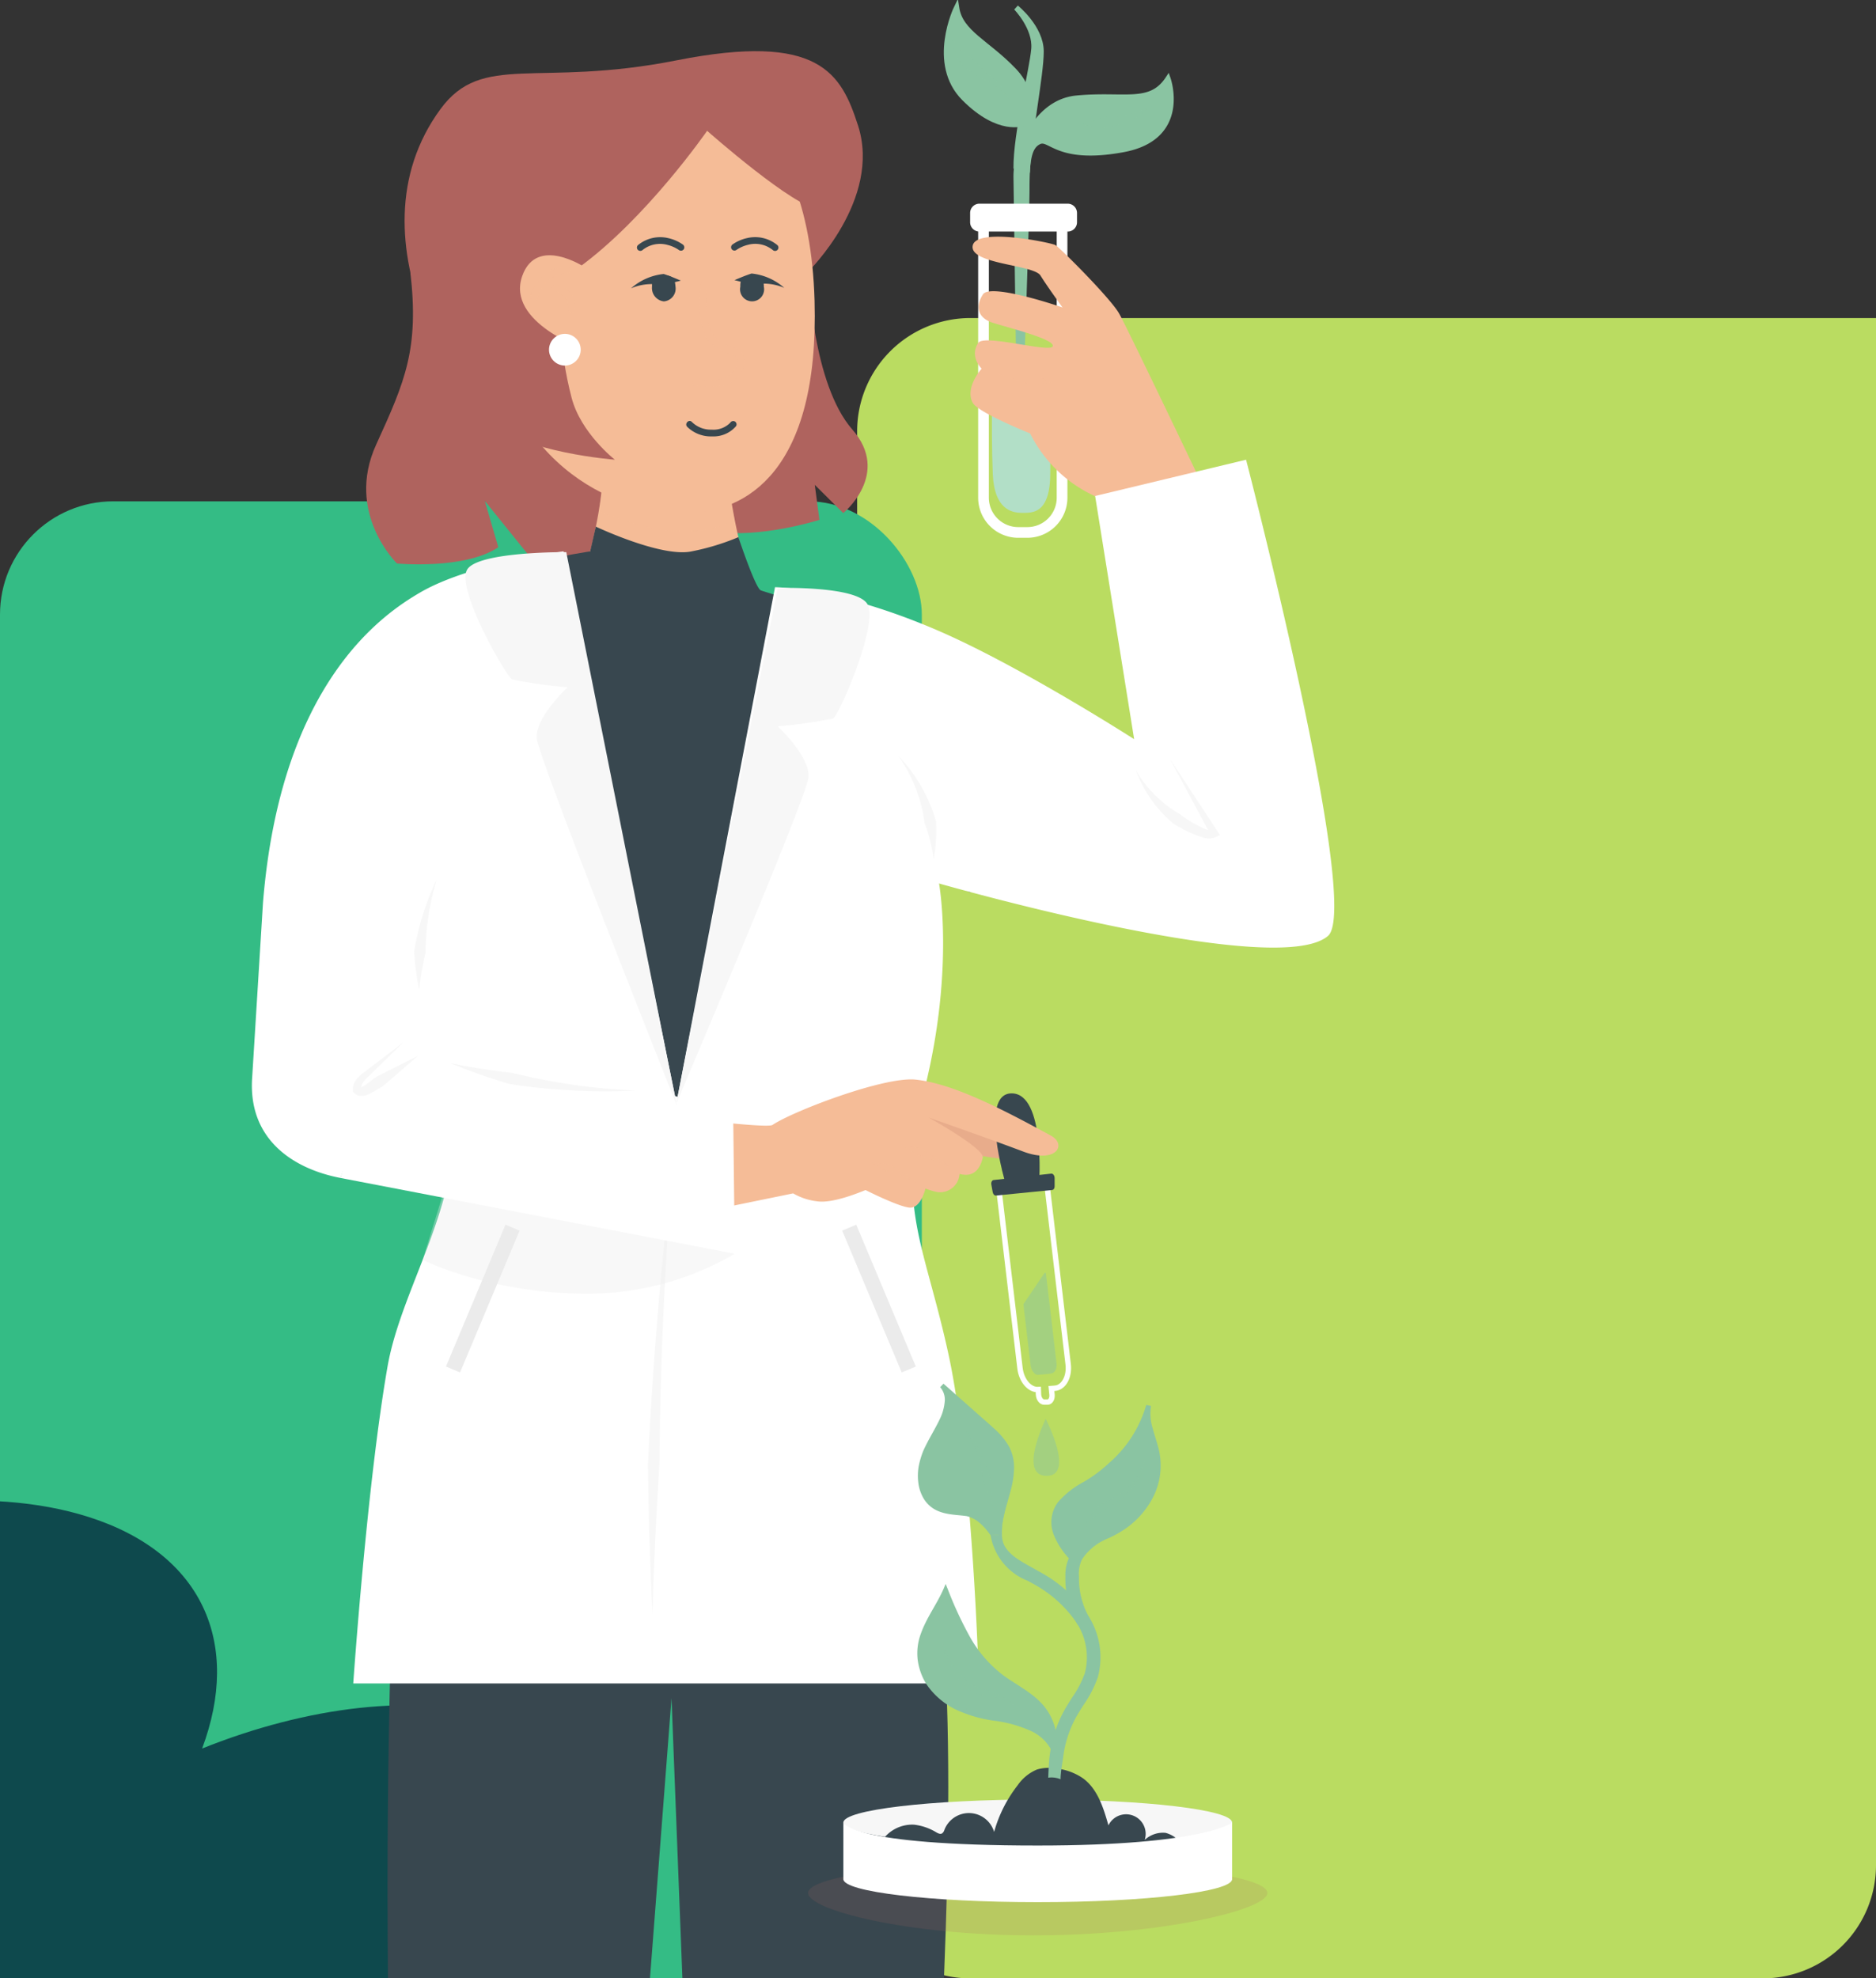 <svg xmlns="http://www.w3.org/2000/svg" xmlns:xlink="http://www.w3.org/1999/xlink" width="348" height="367" viewBox="0 0 348 367">
  <rect x="0" y="0" width="348" height="367" fill="#333333" stroke="none"/>
  <defs>
    <clipPath id="clip-path">
      <rect id="Rectángulo_338983" data-name="Rectángulo 338983" width="348" height="285" transform="translate(0 0)" fill="#0e494d" stroke="#707070" stroke-width="1"/>
    </clipPath>
    <clipPath id="clip-path-2">
      <rect id="Rectángulo_344815" data-name="Rectángulo 344815" width="200.783" height="367" fill="none"/>
    </clipPath>
    <clipPath id="clip-path-4">
      <rect id="Rectángulo_344794" data-name="Rectángulo 344794" width="13.043" height="4.211" fill="none"/>
    </clipPath>
    <clipPath id="clip-path-5">
      <rect id="Rectángulo_344795" data-name="Rectángulo 344795" width="10.427" height="11.333" fill="none"/>
    </clipPath>
    <clipPath id="clip-path-6">
      <rect id="Rectángulo_344796" data-name="Rectángulo 344796" width="19.06" height="48.716" fill="none"/>
    </clipPath>
    <clipPath id="clip-path-7">
      <rect id="Rectángulo_344798" data-name="Rectángulo 344798" width="25.749" height="17.241" fill="none"/>
    </clipPath>
    <clipPath id="clip-path-9">
      <rect id="Rectángulo_344799" data-name="Rectángulo 344799" width="10.598" height="17.357" fill="none"/>
    </clipPath>
    <clipPath id="clip-path-10">
      <rect id="Rectángulo_344800" data-name="Rectángulo 344800" width="9.546" height="19.693" fill="none"/>
    </clipPath>
    <clipPath id="clip-path-11">
      <rect id="Rectángulo_344801" data-name="Rectángulo 344801" width="7.363" height="6.499" fill="none"/>
    </clipPath>
    <clipPath id="clip-path-12">
      <rect id="Rectángulo_344802" data-name="Rectángulo 344802" width="4.208" height="4.99" fill="none"/>
    </clipPath>
    <clipPath id="clip-path-13">
      <rect id="Rectángulo_344803" data-name="Rectángulo 344803" width="6.156" height="18.95" fill="none"/>
    </clipPath>
    <clipPath id="clip-path-14">
      <rect id="Rectángulo_344804" data-name="Rectángulo 344804" width="7.015" height="8.634" fill="none"/>
    </clipPath>
    <clipPath id="clip-path-15">
      <rect id="Rectángulo_344805" data-name="Rectángulo 344805" width="9.225" height="4.169" fill="none"/>
    </clipPath>
    <clipPath id="clip-path-16">
      <rect id="Rectángulo_344806" data-name="Rectángulo 344806" width="8.347" height="3.684" fill="none"/>
    </clipPath>
    <clipPath id="clip-path-17">
      <rect id="Rectángulo_344807" data-name="Rectángulo 344807" width="4.756" height="10.564" fill="none"/>
    </clipPath>
    <clipPath id="clip-path-18">
      <rect id="Rectángulo_344808" data-name="Rectángulo 344808" width="57.899" height="22.493" fill="none"/>
    </clipPath>
    <clipPath id="clip-path-19">
      <rect id="Rectángulo_344809" data-name="Rectángulo 344809" width="10.361" height="2.133" fill="none"/>
    </clipPath>
    <clipPath id="clip-path-20">
      <rect id="Rectángulo_344810" data-name="Rectángulo 344810" width="85.188" height="13.555" fill="none"/>
    </clipPath>
    <clipPath id="clip-path-21">
      <rect id="Rectángulo_344811" data-name="Rectángulo 344811" width="10.964" height="13.472" fill="none"/>
    </clipPath>
    <clipPath id="clip-path-22">
      <rect id="Rectángulo_344812" data-name="Rectángulo 344812" width="5.098" height="14.386" fill="none"/>
    </clipPath>
    <clipPath id="clip-path-23">
      <rect id="Rectángulo_344813" data-name="Rectángulo 344813" width="13.292" height="12.651" fill="none"/>
    </clipPath>
  </defs>
  <g id="Grupo_984549" data-name="Grupo 984549" transform="translate(-285 -8690)">
    <g id="Grupo_984374" data-name="Grupo 984374" transform="translate(285 8749.448)">
      <path id="Rectángulo_338981" data-name="Rectángulo 338981" d="M21,0H189a0,0,0,0,1,0,0V287a21,21,0,0,1-21,21H21A21,21,0,0,1,0,287V21A21,21,0,0,1,21,0Z" transform="translate(159 -0.448)" fill="#badc61"/>
      <rect id="Rectángulo_338982" data-name="Rectángulo 338982" width="171" height="274" rx="21" transform="translate(0 33.552)" fill="#34bc85"/>
      <g id="Enmascarar_grupo_559" data-name="Enmascarar grupo 559" transform="translate(0 22.551)" clip-path="url(#clip-path)">
        <path id="Unión_142" data-name="Unión 142" d="M80.363,51.821C74.714,40.93,63.866,36.4,49.839,41.062,24.857,49.363-.744,83.67-7.344,117.692s8.3,54.873,33.284,46.573c14.843-4.932,29.9-19.044,41.07-36.825,5.518,19.952,21.064,29.415,42.323,22.352,18.425-6.122,37.114-23.318,51.243-45.124,3.335,18.136,16.066,27.172,33.98,21.22,24.982-8.3,50.584-42.608,57.183-76.63s-8.3-54.873-33.284-46.572c-11.948,3.97-24.037,13.888-34.122,26.88C183.305-.172,165.855-16.237,139.865-7.6,117.567-.193,94.885,23.431,80.363,51.821Z" transform="matrix(-0.809, -0.588, 0.588, -0.809, 16.766, 384.864)" fill="#0e494d"/>
      </g>
    </g>
    <g id="Grupo_984548" data-name="Grupo 984548" transform="translate(331.723 8690)">
      <g id="Grupo_984547" data-name="Grupo 984547" transform="translate(0)" clip-path="url(#clip-path-2)">
        <g id="Grupo_984546" data-name="Grupo 984546">
          <g id="Grupo_984545" data-name="Grupo 984545" clip-path="url(#clip-path-2)">
            <path id="Trazado_728668" data-name="Trazado 728668" d="M34.909,79.917l-.637-45.028A13.532,13.532,0,0,1,35.112,30c1.326-3.582,4.362-9.283,10.382-9.855,8.844-.84,13.649,1.4,16.937-3.583,0,0,3.826,10.873-8.333,13.109s-13.511-2.383-15.535-1.482c-1.956.869-2.315,3.476-2.315,8.882s-1.338,42.849-1.338,42.849" transform="translate(107.506 -1.93)" fill="#8ac4a2"/>
            <path id="Trazado_728669" data-name="Trazado 728669" d="M34.909,79.917l-.637-45.028A13.532,13.532,0,0,1,35.112,30c1.326-3.582,4.362-9.283,10.382-9.855,8.844-.84,13.649,1.4,16.937-3.583,0,0,3.826,10.873-8.333,13.109s-13.511-2.383-15.535-1.482c-1.956.869-2.315,3.476-2.315,8.882S34.909,79.917,34.909,79.917Z" transform="translate(107.506 -1.93)" fill="none" stroke="#8ac4a2" stroke-miterlimit="10" stroke-width="1"/>
            <path id="Trazado_728670" data-name="Trazado 728670" d="M59.8,74.847s-.375,13.109,0,21.855c.277,6.479,3.488,7.162,5.4,7.161,1.929,0,5.264.263,5.264-7.47V74.847Z" transform="translate(77.642 -8.725)" fill="#b2dfc7"/>
            <path id="Trazado_728671" data-name="Trazado 728671" d="M70.3,74.5c0,.988-2.388,1.789-5.332,1.789s-5.333-.8-5.333-1.789,2.388-1.789,5.333-1.789,5.332.8,5.332,1.789" transform="translate(77.807 -8.476)" fill="#8ac4a2"/>
            <path id="Trazado_728672" data-name="Trazado 728672" d="M71.727,46.909H57.154V97.8A6.444,6.444,0,0,0,63.6,104.24h1.687A6.444,6.444,0,0,0,71.727,97.8Z" transform="translate(78.565 -5.468)" fill="none" stroke="#fff" stroke-miterlimit="10" stroke-width="1.984"/>
            <path id="Trazado_728673" data-name="Trazado 728673" d="M72.123,47.938H55.739a1.722,1.722,0,0,1-1.722-1.721V44.494a1.722,1.722,0,0,1,1.722-1.721H72.123a1.721,1.721,0,0,1,1.721,1.721v1.724a1.721,1.721,0,0,1-1.721,1.721" transform="translate(79.219 -4.986)" fill="#fff"/>
            <g id="Grupo_984487" data-name="Grupo 984487" transform="translate(153.821 19.603)" opacity="0.48" style="mix-blend-mode: multiply;isolation: isolate">
              <g id="Grupo_984486" data-name="Grupo 984486" transform="translate(0)">
                <g id="Grupo_984485" data-name="Grupo 984485" transform="translate(0)" clip-path="url(#clip-path-4)">
                  <path id="Trazado_728674" data-name="Trazado 728674" d="M38.4,25.707c1.544.272,3.094.542,4.7.693,3.058-.722,6.188-1.968,8.341-4.21a15.8,15.8,0,0,1-8.609,2.1c-1.424.541-2.928.983-4.434,1.419" transform="translate(-38.396 -22.19)" fill="#8ac4a2"/>
                </g>
              </g>
            </g>
            <path id="Trazado_728675" data-name="Trazado 728675" d="M78.407,23.06s3.176-4.651-1.779-9.826S66.75,6.284,66.04,1.657c0,0-5.023,10.307,1.438,16.777S78.407,23.06,78.407,23.06" transform="translate(64.676 -0.193)" fill="#8ac4a2"/>
            <path id="Trazado_728676" data-name="Trazado 728676" d="M78.407,23.06s3.176-4.651-1.779-9.826S66.75,6.284,66.04,1.657c0,0-5.023,10.307,1.438,16.777S78.407,23.06,78.407,23.06Z" transform="translate(64.676 -0.193)" fill="none" stroke="#8ac4a2" stroke-miterlimit="10" stroke-width="1"/>
            <g id="Grupo_984490" data-name="Grupo 984490" transform="translate(130.026 7.11)" opacity="0.48" style="mix-blend-mode: multiply;isolation: isolate">
              <g id="Grupo_984489" data-name="Grupo 984489" transform="translate(0)">
                <g id="Grupo_984488" data-name="Grupo 984488" transform="translate(0)" clip-path="url(#clip-path-5)">
                  <path id="Trazado_728677" data-name="Trazado 728677" d="M68.292,8.048a8.867,8.867,0,0,0,1.97,5.157,44.06,44.06,0,0,0,4.551,2.842,12.342,12.342,0,0,1,3.906,3.333A12.84,12.84,0,0,0,75.453,15.2a43.064,43.064,0,0,1-3.733-3.543,7.836,7.836,0,0,1-3.428-3.605" transform="translate(-68.291 -8.048)" fill="#8ac4a2"/>
                </g>
              </g>
            </g>
            <path id="Trazado_728678" data-name="Trazado 728678" d="M63.609,32.2c.354-7.359,2.576-18.042,2.576-22.463s-4.618-8.133-4.618-8.133,3.62,3.7,3.3,7.639-3.374,15.725-3.3,22.226" transform="translate(80.209 -0.188)" fill="#8ac4a2"/>
            <path id="Trazado_728679" data-name="Trazado 728679" d="M63.609,32.2c.354-7.359,2.576-18.042,2.576-22.463s-4.618-8.133-4.618-8.133,3.62,3.7,3.3,7.639-3.374,15.725-3.3,22.226" transform="translate(80.209 -0.188)" fill="none" stroke="#8ac4a2" stroke-miterlimit="10" stroke-width="1"/>
            <path id="Trazado_728680" data-name="Trazado 728680" d="M69.633,112.763s-21.9-46.029-23.609-48.919S35.071,51.715,34.261,51.256s-14.716-3.323-15.335.118S30.241,54.869,31.5,56.907s4.089,5.921,4.089,5.921S22.242,58.221,20.83,60.4s-1.07,4.346,1.845,5.276,11.517,3.046,11.1,4.347-12.7-2.315-13.817-.625c-1.7,2.558.624,4.786.624,4.786s-3.171,3.484-1.648,6.335c.958,1.793,10.642,5.68,10.642,5.68a25.078,25.078,0,0,0,15.7,12.976l3.5,33.264s17.389-12.565,18.763-13.127,2.088-6.549,2.088-6.549" transform="translate(114.787 -5.794)" fill="#f5bc97"/>
            <path id="Trazado_728681" data-name="Trazado 728681" d="M159.259,57.1c1.638,14.263-.918,20.172-6.339,32.036-5.8,12.7,3.87,22.058,3.87,22.058s12.577,1.177,18.786-3.02l-2.5-8.589L183.4,112.374l12.948-1.757.847-11.444-19.469-19.1Z" transform="translate(-129.865 -6.657)" fill="#af635e"/>
            <path id="Trazado_728682" data-name="Trazado 728682" d="M126.675,57.968s.677,20.008,8.1,28.469c7.246,8.256-1.688,15.508-1.688,15.508L127.809,96.7l.861,6.5s-11.221,3.56-19.549,2.118-11.14-23.047-11.14-23.047Z" transform="translate(-23.389 -6.757)" fill="#af635e"/>
            <path id="Trazado_728683" data-name="Trazado 728683" d="M173.808,51.7s13.758-13.418,9.288-27.2c-3.123-9.634-7.15-17.295-33.671-12.049-25.883,5.12-35.984-1.582-43.777,9.041-17.9,24.4,4.782,58.04,15.929,63.812s15.568,5.9,15.568,5.9Z" transform="translate(-70.665 -1.252)" fill="#af635e"/>
            <path id="Trazado_728684" data-name="Trazado 728684" d="M167.562,242.95s12.278,35.062,16.521,86.865c1.37,16.725,1.188,39.86.187,64.764H135.748l-2.018-51.986-4,51.986h-48.6c-.365-40.012.479-81.922,3.756-118.545,1.422-15.9,18.859-39.435,18.859-39.435" transform="translate(-55.885 -27.58)" fill="#38474f"/>
            <g id="Grupo_984493" data-name="Grupo 984493" transform="translate(114.25 116.879)" opacity="0.44" style="mix-blend-mode: multiply;isolation: isolate">
              <g id="Grupo_984492" data-name="Grupo 984492" transform="translate(0)">
                <g id="Grupo_984491" data-name="Grupo 984491" transform="translate(0)" clip-path="url(#clip-path-6)">
                  <path id="Trazado_728685" data-name="Trazado 728685" d="M95.431,181.017,82.77,175.33,76.377,132.3l5.107,2.861,13.952,8.4" transform="translate(-76.377 -132.301)" fill="#38474f"/>
                </g>
              </g>
            </g>
            <path id="Trazado_728686" data-name="Trazado 728686" d="M132.013,151.13c8.024,3.2,19.779,7.725,26.568-1.108,3.518-4.578,3.066-14.657,5.412-20.129-11.131-6.767-21.08-6.986-23.16-9.828-3.673-5.017-5.736-22.8-5.736-22.8l-23.6-5.208s2.422,4.966-1.653,20.962c-1.079,4.233-9.319,7.077-14.89,11.981a104.97,104.97,0,0,0,37.062,26.133" transform="translate(-47.092 -10.731)" fill="#f5bc97"/>
            <g id="Grupo_984499" data-name="Grupo 984499" transform="translate(63.83 81.322)" opacity="0.42" style="mix-blend-mode: multiply;isolation: isolate">
              <g id="Grupo_984498" data-name="Grupo 984498" transform="translate(0)">
                <g id="Grupo_984497" data-name="Grupo 984497" transform="translate(0)" clip-path="url(#clip-path-7)">
                  <g id="Grupo_984496" data-name="Grupo 984496" transform="translate(0)" opacity="0.52">
                    <g id="Grupo_984495" data-name="Grupo 984495">
                      <g id="Grupo_984494" data-name="Grupo 984494" transform="translate(0)" clip-path="url(#clip-path-7)">
                        <path id="Trazado_728687" data-name="Trazado 728687" d="M125.877,108.326c2.512-12.3.572-16.272.572-16.272l23.6,5.208a100.491,100.491,0,0,0,1.575,9.952,22.98,22.98,0,0,1-9.074,2.08c-8.123,0-16.152-3.79-16.152-3.79" transform="translate(-125.877 -92.053)" fill="#f5bc97"/>
                      </g>
                    </g>
                  </g>
                </g>
              </g>
            </g>
            <path id="Trazado_728688" data-name="Trazado 728688" d="M148.1,18.1s21.1,2.953,22.146,39.67c.9,31.6-12.667,39.4-23.867,39.444-13.915.058-34.124-9.62-37-38.6S124.4,13.8,148.1,18.1" transform="translate(-65.867 -2.029)" fill="#f5bc97"/>
            <path id="Trazado_728689" data-name="Trazado 728689" d="M88.423,122.425c4.062-3.7,23.44-6.643,23.44-6.643s8.878,13.395,18.019,12.959,12.972-5.91,12.972-5.91,23.117,6.855,23.16,9.828,1.306,25.685,6.095,39.179.186,53.524-11.319,57.028c-15.961,4.862-68.466,0-68.466,0s-8.8-21.043-5.754-49.775c0,0,6.347-7.154,9.462-21.149,4-17.973-9.818-33.506-7.611-35.517" transform="translate(-49.114 -13.497)" fill="#38474f"/>
            <path id="Trazado_728690" data-name="Trazado 728690" d="M111.04,66.535c-.4-1.737-1.983-6.837-1.983-7.31s-.952-12.865-.952-12.865l6.526-13.981,5.572-7.27,8.282-5.424,7.752-2.174,12.835-1.638,14.913,7.851,9.5,16.92c-4.411,0-20.837-14.529-20.837-14.529s-11.216,16.237-23.879,25.418c0,0-6.1,5.387-1.26,24.1,1.693,6.543,8.022,11.493,8.022,11.493S118.681,85.839,112.58,80.2s-1.541-13.662-1.541-13.662" transform="translate(-68.199 -1.85)" fill="#af635e"/>
            <path id="Trazado_728691" data-name="Trazado 728691" d="M169.364,71.116l.009-15.2s-9.067-6.118-11.753,1.544c-3.028,8.636,11.744,13.657,11.744,13.657" transform="translate(-107.473 -6.248)" fill="#f5bc97"/>
            <path id="Trazado_728692" data-name="Trazado 728692" d="M124.142,59.936a2.232,2.232,0,1,1-4.367.019c0-.992.053-2.143,2.18-2.134,2,.008,2.186.964,2.186,2.116" transform="translate(-29.171 -6.74)" fill="#38474f"/>
            <path id="Trazado_728693" data-name="Trazado 728693" d="M142.672,59.943a2.387,2.387,0,0,1-2.159,2.705,2.486,2.486,0,0,1-2.207-2.687c0-.964.04-2.155,2.179-2.152,1.986,0,2.082,1.018,2.187,2.133" transform="translate(-64.083 -6.739)" fill="#38474f"/>
            <path id="Trazado_728694" data-name="Trazado 728694" d="M117.019,51.125a7.5,7.5,0,0,1,2.705-1.163,6.473,6.473,0,0,1,5.59,1.329.629.629,0,0,1,0,.885.641.641,0,0,1-.885,0,5.166,5.166,0,0,0-4.636-.942,6.355,6.355,0,0,0-2.142.973.631.631,0,0,1-.856-.224.641.641,0,0,1,.224-.857" transform="translate(-27.818 -5.805)" fill="#38474f"/>
            <path id="Trazado_728695" data-name="Trazado 728695" d="M144.32,52.229a6.412,6.412,0,0,0-2.138-.981,5.17,5.17,0,0,0-4.641.921.646.646,0,0,1-.885,0,.63.63,0,0,1,0-.885,6.473,6.473,0,0,1,5.6-1.309,7.505,7.505,0,0,1,2.7,1.173.645.645,0,0,1,.225.857.631.631,0,0,1-.857.224" transform="translate(-65.043 -5.806)" fill="#38474f"/>
            <path id="Trazado_728696" data-name="Trazado 728696" d="M115.485,58.662c1.087.27,2.175.541,3.182.9a9.762,9.762,0,0,1,6.06.534,10.793,10.793,0,0,0-6.063-2.664c-1.118.356-2.149.8-3.179,1.233" transform="translate(-25.967 -6.694)" fill="#38474f"/>
            <path id="Trazado_728697" data-name="Trazado 728697" d="M146.448,58.767c-1.031-.436-2.062-.877-3.179-1.234a10.794,10.794,0,0,0-6.062,2.664,9.758,9.758,0,0,1,6.059-.534c1.007-.355,2.1-.625,3.182-.9" transform="translate(-66.876 -6.707)" fill="#38474f"/>
            <g id="Grupo_984502" data-name="Grupo 984502" transform="translate(32.159 137.117)" opacity="0.46" style="mix-blend-mode: multiply;isolation: isolate">
              <g id="Grupo_984501" data-name="Grupo 984501" transform="translate(0)">
                <g id="Grupo_984500" data-name="Grupo 984500" transform="translate(0)" clip-path="url(#clip-path-9)">
                  <path id="Trazado_728698" data-name="Trazado 728698" d="M189.477,155.21l-1.716,2.675c-1.023,1.61-2.358,3.773-3.69,5.938-1.317,2.173-2.632,4.349-3.6,5.994l-1.6,2.749,1.716-2.676c1.023-1.609,2.358-3.772,3.69-5.938,1.317-2.174,2.632-4.35,3.6-5.995l1.6-2.748" transform="translate(-178.879 -155.21)" fill="#f5bc97"/>
                </g>
              </g>
            </g>
            <path id="Trazado_728699" data-name="Trazado 728699" d="M121.059,110.587s12.193,5.777,17.76,4.589a44.413,44.413,0,0,0,8.681-2.639s3.179,9.589,4.193,9.9-.644,4.709-.644,4.709-6.073,5.322-7.675,5.485-7.929.419-7.929.419-7.422-3.036-8.772-5.144-3.88-4.808-4.808-6.664A37.122,37.122,0,0,1,120,115.176Z" transform="translate(-57.25 -12.891)" fill="#38474f"/>
            <g id="Grupo_984505" data-name="Grupo 984505" transform="translate(81.812 52.094)" opacity="0.49" style="mix-blend-mode: multiply;isolation: isolate">
              <g id="Grupo_984504" data-name="Grupo 984504" transform="translate(0)">
                <g id="Grupo_984503" data-name="Grupo 984503" transform="translate(0)" clip-path="url(#clip-path-10)">
                  <path id="Trazado_728700" data-name="Trazado 728700" d="M126.553,59.564a20.9,20.9,0,0,0,.356,7.954c.669,2.327,2.573,3.258,4.758,3.944,2.326.73,2.056,3.445.756,5.04-1.942,2.383-5.179,2.284-7.959,2.039-.8-.071-.8-1.323,0-1.252,1.8.157,3.8.38,5.483-.414,1.156-.544,2.56-1.93,2.213-3.358-.218-.9-1.211-.922-1.948-1.191a9.31,9.31,0,0,1-2-.989,5.7,5.7,0,0,1-2.065-2.29c-1.318-2.806-1.19-6.462-.844-9.484.09-.792,1.344-.8,1.252,0" transform="translate(-123.864 -58.968)" fill="#f5bc97"/>
                </g>
              </g>
            </g>
            <g id="Grupo_984508" data-name="Grupo 984508" transform="translate(51.718 49.439)" opacity="0.4" style="mix-blend-mode: multiply;isolation: isolate">
              <g id="Grupo_984507" data-name="Grupo 984507" transform="translate(0)">
                <g id="Grupo_984506" data-name="Grupo 984506" transform="translate(0)" clip-path="url(#clip-path-11)">
                  <path id="Trazado_728701" data-name="Trazado 728701" d="M160.411,61.672a6.4,6.4,0,0,1,.637-1.856,6.758,6.758,0,0,1,2.873-2.994,8.031,8.031,0,0,1,3.217-.858.626.626,0,1,1,0,1.252,6.814,6.814,0,0,0-2.4.595,5.051,5.051,0,0,0-1.614,1.179c-.107.115-.208.234-.308.354s.02-.034-.065.085c-.045.063-.091.125-.135.19a6.66,6.66,0,0,0-.422.709c-.057.11-.111.223-.163.337-.008.019-.082.192-.042.1s-.038.1-.049.125q-.1.266-.182.54a4.353,4.353,0,0,0-.135.58.631.631,0,0,1-.77.437.643.643,0,0,1-.437-.77" transform="translate(-160.401 -55.963)" fill="#f5bc97"/>
                </g>
              </g>
            </g>
            <g id="Grupo_984511" data-name="Grupo 984511" transform="translate(55.722 52.826)" opacity="0.4" style="mix-blend-mode: multiply;isolation: isolate">
              <g id="Grupo_984510" data-name="Grupo 984510" transform="translate(0)">
                <g id="Grupo_984509" data-name="Grupo 984509" clip-path="url(#clip-path-12)">
                  <path id="Trazado_728702" data-name="Trazado 728702" d="M160.233,59.807a4.262,4.262,0,0,1,1.216.436,3.936,3.936,0,0,1,1.824,1.861,4.505,4.505,0,0,1,.367,2.056.626.626,0,1,1-1.252,0c.007-.147.01-.293,0-.44,0-.064-.007-.13-.012-.194,0-.032-.008-.064-.01-.095,0-.081.022.125,0,.005a4.075,4.075,0,0,0-.19-.722c-.054-.146.052.106-.014-.032-.022-.047-.044-.093-.067-.139-.052-.1-.109-.194-.171-.287-.026-.04-.055-.078-.082-.117-.082-.117.087.1-.021-.026-.067-.077-.135-.153-.208-.225s-.127-.12-.194-.177a.993.993,0,0,1-.1-.081c-.005.019.123.09.052.041l-.076-.055a3.992,3.992,0,0,0-.425-.261c-.064-.034-.127-.065-.193-.1-.031-.014-.063-.027-.094-.042-.081-.038.087.035.082.034a.487.487,0,0,1-.067-.027c-.11-.042-.222-.083-.336-.117a2.809,2.809,0,0,0-.371-.092.629.629,0,0,1-.437-.77.645.645,0,0,1,.77-.437" transform="translate(-159.44 -59.796)" fill="#f5bc97"/>
                </g>
              </g>
            </g>
            <path id="Trazado_728703" data-name="Trazado 728703" d="M134.744,89.347a5.505,5.505,0,0,1-4.433,1.911,6.262,6.262,0,0,1-4.646-1.785c-.542-.594.34-1.482.885-.885a4.986,4.986,0,0,0,3.661,1.418,4.336,4.336,0,0,0,3.452-1.291.647.647,0,0,1,.857-.225.631.631,0,0,1,.224.857" transform="translate(-44.919 -10.304)" fill="#38474f"/>
            <path id="Trazado_728704" data-name="Trazado 728704" d="M32.658,183.46l-.428-10.345a237.467,237.467,0,0,0,4.586,41.9c3.441,17.614-8.948,34.251-11.651,49.741-3.827,21.93-6.359,58.784-6.359,58.784H134.867s-1.1-40.285-5.686-61.25-9.786-27.131-4.311-49.33,2.6-37.819,2.6-37.819,62.63,17.988,72.154,9.725c6.317-5.481-15.2-88.333-15.2-88.333l-28,6.728,7.236,45.112s-21.191-13.616-36.6-20.239c-18.5-7.951-30.018-7.951-30.018-7.951L78.761,215.835l-20.933-102.3s-17.194,2.145-26.6,7.62C24.321,125.177,5.364,137.9,2.06,178.719L.064,211c-.883,11.553,7.546,17.074,16.382,18.771" transform="translate(0 -11.252)" fill="#fff"/>
            <path id="Trazado_728705" data-name="Trazado 728705" d="M139.711,328.012c.272-9.277.684-18.542,1.3-27.79q.2-27.786,2.493-55.544-3.322,27.627-4.622,55.487c.095,9.294.393,18.578.83,27.848" transform="translate(-65.411 -28.522)" fill="#f7f7f7"/>
            <line id="Línea_1630" data-name="Línea 1630" x2="11.044" y2="26.314" transform="translate(110.807 227.735)" fill="none" stroke="#ebebeb" stroke-miterlimit="10" stroke-width="2.835"/>
            <line id="Línea_1631" data-name="Línea 1631" x1="11.044" y2="26.314" transform="translate(37.309 227.735)" fill="none" stroke="#ebebeb" stroke-miterlimit="10" stroke-width="2.835"/>
            <path id="Trazado_728706" data-name="Trazado 728706" d="M69.73,240.673s10.924,2.524,12.324,1.234,3.361-3.973.486-4.854-19.064-3.492-19.064-3.492Z" transform="translate(60.688 -27.226)" fill="#e8ac8b"/>
            <g id="Grupo_984514" data-name="Grupo 984514" transform="translate(143.129 236.089)" opacity="0.49">
              <g id="Grupo_984513" data-name="Grupo 984513" transform="translate(0)">
                <g id="Grupo_984512" data-name="Grupo 984512" transform="translate(0)" clip-path="url(#clip-path-13)">
                  <path id="Trazado_728707" data-name="Trazado 728707" d="M62.949,286.021l.529-.088c.646-.108,1.065-.922.954-1.859l-1.963-16.621c-.021-.189-.189-.28-.276-.151l-3.862,5.718a.274.274,0,0,0-.036.177l1.319,11.168c.114.976.727,1.879,1.41,1.823Z" transform="translate(-58.293 -267.241)" fill="#8ac4a2"/>
                </g>
              </g>
            </g>
            <path id="Trazado_728708" data-name="Trazado 728708" d="M63.184,286.752c-1.612.1-3.132-1.665-3.4-3.975l-3.948-33.447,8.936-.727,3.947,33.448c.275,2.327-.821,4.321-2.447,4.453l-.662.054.113,1.126c.078.762-.3,1.393-.841,1.391l-.614,0c-.547,0-1.03-.663-1.054-1.438Z" transform="translate(82.702 -28.979)" fill="none" stroke="#fff" stroke-miterlimit="10" stroke-width="1"/>
            <path id="Trazado_728709" data-name="Trazado 728709" d="M70.02,246.279s1.17-16.6-5.045-16.689-1.152,16.8-1.152,16.8" transform="translate(76.011 -26.763)" fill="#38474f"/>
            <g id="Grupo_984517" data-name="Grupo 984517" transform="translate(139.104 210.998)" opacity="0.27" style="mix-blend-mode: multiply;isolation: isolate">
              <g id="Grupo_984516" data-name="Grupo 984516" transform="translate(0)">
                <g id="Grupo_984515" data-name="Grupo 984515" clip-path="url(#clip-path-14)">
                  <path id="Trazado_728710" data-name="Trazado 728710" d="M68.8,247.357a50.782,50.782,0,0,0-.216-8.518l-6.711,5.846c.393,1.665.73,2.788.73,2.788" transform="translate(-61.878 -238.839)" fill="#38474f"/>
                </g>
              </g>
            </g>
            <path id="Trazado_728711" data-name="Trazado 728711" d="M70.469,247.266l0,1.543c0,.359-.182.638-.434.663l-10.449,1.039c-.271.027-.535-.251-.605-.637l-.25-1.393c-.078-.427.112-.817.412-.851l10.7-1.189c.325-.036.626.36.626.825" transform="translate(78.442 -28.727)" fill="#38474f"/>
            <path id="Trazado_728712" data-name="Trazado 728712" d="M83.773,247.8a11.434,11.434,0,0,0,4.43,1.47c3.121.474,8.591-1.966,9.006-2.082,0,0,5.983,3.035,8.116,3.249s2.989-3.533,2.989-3.533a13.091,13.091,0,0,0,2.259.663,3.639,3.639,0,0,0,4.067-3.377c2.863.771,3.893-1.292,4.3-2.99s-10.028-7.463-10.028-7.463,9.9,3.429,17.552,6.31c6.105,2.3,8.162-1.3,5.123-2.959-9.723-5.307-18.336-9.663-25.083-10.391-5.821-.628-22.8,5.867-26.569,8.409-1,.675-17.925-1.451-17.925-1.451L57.922,253.1Z" transform="translate(16.637 -26.421)" fill="#f5bc97"/>
            <g id="Grupo_984520" data-name="Grupo 984520" transform="translate(120.444 212.448)" opacity="0.43" style="mix-blend-mode: multiply;isolation: isolate">
              <g id="Grupo_984519" data-name="Grupo 984519">
                <g id="Grupo_984518" data-name="Grupo 984518" clip-path="url(#clip-path-15)">
                  <path id="Trazado_728713" data-name="Trazado 728713" d="M80.5,240.48c1.008.547,1.99,1.122,2.94,1.737a44.442,44.442,0,0,1,6.285,2.432,45.147,45.147,0,0,0-5.812-3.591c-1.136-.24-2.277-.428-3.413-.578" transform="translate(-80.499 -240.48)" fill="#f5bc97"/>
                </g>
              </g>
            </g>
            <g id="Grupo_984523" data-name="Grupo 984523" transform="translate(114.787 215.656)" opacity="0.43" style="mix-blend-mode: multiply;isolation: isolate">
              <g id="Grupo_984522" data-name="Grupo 984522" transform="translate(0)">
                <g id="Grupo_984521" data-name="Grupo 984521" transform="translate(0)" clip-path="url(#clip-path-16)">
                  <path id="Trazado_728714" data-name="Trazado 728714" d="M87.895,244.112c.922.486,1.845.97,2.726,1.492a16.962,16.962,0,0,1,5.621,2.192,17.568,17.568,0,0,0-5.218-3.377c-1.051-.139-2.09-.222-3.129-.307" transform="translate(-87.895 -244.112)" fill="#f5bc97"/>
                </g>
              </g>
            </g>
            <g id="Grupo_984526" data-name="Grupo 984526" transform="translate(144.995 263.219)" opacity="0.49">
              <g id="Grupo_984525" data-name="Grupo 984525" transform="translate(0)">
                <g id="Grupo_984524" data-name="Grupo 984524" transform="translate(0)" clip-path="url(#clip-path-17)">
                  <path id="Trazado_728715" data-name="Trazado 728715" d="M60.032,297.951s5.5,10.581.151,10.564-.151-10.564-.151-10.564" transform="translate(-57.767 -297.951)" fill="#8ac4a2"/>
                </g>
              </g>
            </g>
            <g id="Grupo_984529" data-name="Grupo 984529" transform="translate(31.681 217.498)" opacity="0.34">
              <g id="Grupo_984528" data-name="Grupo 984528" transform="translate(0)">
                <g id="Grupo_984527" data-name="Grupo 984527" transform="translate(0)" clip-path="url(#clip-path-18)">
                  <path id="Trazado_728716" data-name="Trazado 728716" d="M183.776,261.275a54.249,54.249,0,0,1-28.926,7.4c-17.295-.344-28.973-6.268-28.973-6.268l5.015-16.214Z" transform="translate(-125.877 -246.197)" fill="#ebebeb"/>
                </g>
              </g>
            </g>
            <path id="Trazado_728717" data-name="Trazado 728717" d="M125.877,240.628l73.134,14.054-.3-26.241-46.527-12.973c-.671-2.263-11.86-25.831-11.86-25.831Z" transform="translate(-109.431 -22.106)" fill="#fff"/>
            <path id="Trazado_728718" data-name="Trazado 728718" d="M116.409,123.456s14.963-.435,16.718,3.122c1.939,3.932-5.486,20.834-6.465,21.106a88.9,88.9,0,0,1-10.253,1.441s6.1,5.637,5.714,9.507-24.536,60.531-24.536,60.531Z" transform="translate(-18.876 -14.389)" fill="#f7f7f7"/>
            <path id="Trazado_728719" data-name="Trazado 728719" d="M156.75,115.939s-16.535-.139-18.417,3.293c-2.02,3.687,7.438,20.067,8.416,20.339A88.927,88.927,0,0,0,157,141.012s-6.1,5.637-5.714,9.507,25.965,68.057,25.965,68.057Z" transform="translate(-98.429 -13.515)" fill="#f7f7f7"/>
            <g id="Grupo_984532" data-name="Grupo 984532" transform="translate(137.825 69.212)" opacity="0.48" style="mix-blend-mode: multiply;isolation: isolate">
              <g id="Grupo_984531" data-name="Grupo 984531" transform="translate(0)">
                <g id="Grupo_984530" data-name="Grupo 984530" transform="translate(0)" clip-path="url(#clip-path-19)">
                  <path id="Trazado_728720" data-name="Trazado 728720" d="M69.9,80.074q-1.61-.865-3.256-1.694-3.565-.083-7.1.024,3.408.953,6.739,2.073,1.8-.227,3.622-.4" transform="translate(-59.538 -78.345)" fill="#f5bc97"/>
                </g>
              </g>
            </g>
            <path id="Trazado_728721" data-name="Trazado 728721" d="M90.092,177.913a28.594,28.594,0,0,0,.437-7.078,29.158,29.158,0,0,0-6.961-12.1,28.093,28.093,0,0,1,4.878,12.541,27.533,27.533,0,0,1,1.646,6.637" transform="translate(36.367 -18.504)" fill="#f7f7f7"/>
            <path id="Trazado_728722" data-name="Trazado 728722" d="M204.485,221.358l-7.8,3.931L194.83,226.7a3.039,3.039,0,0,1-.77.426c-.252.071-.3.065-.37.034l.217.431c-.192-.56.352-1.414,1.064-2.107l2.253-2.2,4.525-4.41-5.031,3.823-2.521,1.921a6.428,6.428,0,0,0-1.236,1.23,2.836,2.836,0,0,0-.585,1.977l.026.219.192.212a1.781,1.781,0,0,0,.915.519,2.337,2.337,0,0,0,.916.007,4.573,4.573,0,0,0,1.379-.52l2.069-1.2Z" transform="translate(-173.637 -25.514)" fill="#f7f7f7"/>
            <path id="Trazado_728723" data-name="Trazado 728723" d="M24.006,161.469a23.435,23.435,0,0,0,6.961,9.891,23.311,23.311,0,0,0,3.558,1.868,19.948,19.948,0,0,0,1.906.7,3.269,3.269,0,0,0,2.449-.091l.72-.373-.421-.641-8.864-13.48,7.627,14.217.3-1.013c-.617.292-1.878-.39-2.952-.936a21.4,21.4,0,0,1-3.1-2,22.371,22.371,0,0,1-8.186-8.149" transform="translate(139.975 -18.575)" fill="#f7f7f7"/>
            <path id="Trazado_728724" data-name="Trazado 728724" d="M146.706,223.217a116.541,116.541,0,0,0,11.076,3.9,116.47,116.47,0,0,0,23.348,1.212,115.389,115.389,0,0,1-22.931-3.3,115.367,115.367,0,0,1-11.493-1.807" transform="translate(-109.952 -26.02)" fill="#f7f7f7"/>
            <path id="Trazado_728725" data-name="Trazado 728725" d="M189.429,205.123a48.015,48.015,0,0,1,1.17-6.841,48.371,48.371,0,0,1,2.06-13.568,49.449,49.449,0,0,0-4.181,13.384,49.053,49.053,0,0,0,.951,7.025" transform="translate(-158.383 -21.532)" fill="#f7f7f7"/>
            <path id="Trazado_728726" data-name="Trazado 728726" d="M158.23,73.047a2.938,2.938,0,1,0,2.938-2.938,2.938,2.938,0,0,0-2.938,2.938" transform="translate(-103.108 -8.173)" fill="#fff"/>
            <g id="Grupo_984535" data-name="Grupo 984535" transform="translate(103.185 345.476)" opacity="0.16" style="mix-blend-mode: multiply;isolation: isolate">
              <g id="Grupo_984534" data-name="Grupo 984534">
                <g id="Grupo_984533" data-name="Grupo 984533" clip-path="url(#clip-path-20)">
                  <path id="Trazado_728727" data-name="Trazado 728727" d="M14.048,396.745c0,3.139,18.289,7.871,41.813,7.871s43.376-4.733,43.376-7.871-19.07-5.684-42.594-5.684-42.595,2.545-42.595,5.684" transform="translate(-14.048 -391.062)" fill="#af635e"/>
                </g>
              </g>
            </g>
            <path id="Trazado_728728" data-name="Trazado 728728" d="M21.448,382.138c0,2.357,16.143,4.268,36.057,4.268s36.057-1.911,36.057-4.268S77.42,377.87,57.505,377.87s-36.057,1.911-36.057,4.268" transform="translate(88.273 -44.048)" fill="#f7f7f7"/>
            <path id="Trazado_728729" data-name="Trazado 728729" d="M88.249,386.544a5.335,5.335,0,0,0-3.624-3.267,4.981,4.981,0,0,0-3.86,1.308,3.633,3.633,0,0,0-6.73-2.694c-.914-3.229-1.986-6.695-4.677-8.7a10.778,10.778,0,0,0-5.159-1.869,7.659,7.659,0,0,0-3.434.214,8.2,8.2,0,0,0-3.562,2.908,24.946,24.946,0,0,0-4.375,8.659,4.877,4.877,0,0,0-9.215-.405,1.224,1.224,0,0,1-.465.7c-.321.166-.7-.023-1.019-.2a10.178,10.178,0,0,0-4.121-1.433,6.743,6.743,0,0,0-6.681,4.344s9.138,1.458,29.592,2.121,27.329-1.688,27.329-1.688" transform="translate(84.858 -43.273)" fill="#38474f"/>
            <path id="Trazado_728730" data-name="Trazado 728730" d="M93.561,393.206c0,2.357-16.143,4.268-36.057,4.268s-36.057-1.911-36.057-4.268V382.7s.956,4.268,36.057,4.268c30.932,0,36.057-4.268,36.057-4.268Z" transform="translate(88.275 -44.611)" fill="#fff"/>
            <path id="Trazado_728731" data-name="Trazado 728731" d="M82.513,318.619c-.294-4.833,3.2-9.992,1.724-14.869-.693-2.286-2.588-3.971-4.4-5.529l-8.459-7.287c1.632,1.682,1.032,4.473.038,6.6-1.234,2.634-2.919,5.089-3.669,7.9s-.3,6.233,2.052,7.946c1.633,1.19,3.781,1.3,5.786,1.555s3.725,2.093,4.826,3.788" transform="translate(56.622 -33.914)" fill="#8ac4a2"/>
            <path id="Trazado_728732" data-name="Trazado 728732" d="M80.728,318.674a11.834,11.834,0,0,0-1.813-2.3,5.973,5.973,0,0,0-2.521-1.548c-1.942-.384-3.94-.445-5.561-1.407a5.618,5.618,0,0,1-2.581-4.6,9.166,9.166,0,0,1,.216-2.754,14.034,14.034,0,0,1,.955-2.635c.834-2,2.01-3.907,2.928-6.011a10.089,10.089,0,0,0,.84-3.412,4.465,4.465,0,0,0-1.175-3.429l-.612.65,6.41,5.374c1.064.9,2.149,1.785,3.192,2.692a13.184,13.184,0,0,1,2.711,3.059,7.9,7.9,0,0,1,1.027,3.9,16.654,16.654,0,0,1-.523,4.1c-.608,2.7-1.565,5.407-1.393,8.219-.1-2.815.927-5.471,1.61-8.166a16.924,16.924,0,0,0,.641-4.157,8.306,8.306,0,0,0-.975-4.12,13.649,13.649,0,0,0-2.724-3.251c-1.036-.951-2.087-1.857-3.128-2.786l-6.265-5.543-.612.65a3.529,3.529,0,0,1,.834,2.755,9.076,9.076,0,0,1-.841,3.032c-.917,1.967-2.15,3.849-3.094,5.945a15.214,15.214,0,0,0-.879,2.914,10.176,10.176,0,0,0-.076,3.072,7.544,7.544,0,0,0,.978,2.922,5.643,5.643,0,0,0,2.233,2.122c1.854.959,3.92.888,5.79,1.163a5.744,5.744,0,0,1,2.49,1.359,11.792,11.792,0,0,1,1.919,2.189" transform="translate(56.308 -33.869)" fill="#8ac4a2"/>
            <path id="Trazado_728733" data-name="Trazado 728733" d="M60.039,376.37a20.383,20.383,0,0,0,1.992-8.99c.05-1.356.335-2.731.507-4.049a20.58,20.58,0,0,1,2.409-7.294c.405-.728.853-1.43,1.328-2.174a21.646,21.646,0,0,0,2.661-5.144,14.231,14.231,0,0,0-2.062-11.856,25.387,25.387,0,0,0-8.862-7.792l-.779-.442c-2.283-1.292-4.926-2.577-5.794-4.736a5.413,5.413,0,0,1-.294-1.694l-2.1.163a11.038,11.038,0,0,0,6.94,8.464l.764.434a22.966,22.966,0,0,1,8.013,6.993,11.7,11.7,0,0,1,1.761,9.714,19.583,19.583,0,0,1-2.381,4.539c-.473.741-.962,1.509-1.4,2.3a23.128,23.128,0,0,0-2.706,8.2c-.188,1.434-.242,2.9-.294,4.31-.109,2.957.053,5.959-1.192,8.353Z" transform="translate(87.986 -37.559)" fill="#8ac4a2"/>
            <path id="Trazado_728734" data-name="Trazado 728734" d="M42.232,323.7a10.177,10.177,0,0,1,4.5-3.849,17.306,17.306,0,0,0,7.517-6.1,13.056,13.056,0,0,0,2.128-9.337c-.543-3.134-2.388-6.163-1.778-9.285a23.581,23.581,0,0,1-10.681,13.926c-2.754,1.659-6.14,3.177-6.95,6.288-.843,3.237,1.178,6.323,3.449,8.779" transform="translate(111.746 -34.403)" fill="#8ac4a2"/>
            <path id="Trazado_728735" data-name="Trazado 728735" d="M40.285,324.108a14.52,14.52,0,0,1-3.115-5.093,5.815,5.815,0,0,1,.917-5.5,15.741,15.741,0,0,1,4.793-3.4,26.937,26.937,0,0,0,5.114-3.43,23.572,23.572,0,0,0,6.913-11.455l-.886-.2a9.822,9.822,0,0,0,.436,4.534c.42,1.429.966,2.788,1.3,4.181a12.362,12.362,0,0,1-.966,8.366,15.756,15.756,0,0,1-5.8,6.334,19.44,19.44,0,0,1-1.9,1.072,14.264,14.264,0,0,0-1.949,1.028,10.672,10.672,0,0,0-3.05,3.14,10.606,10.606,0,0,1,3.111-3.043,13.943,13.943,0,0,1,1.96-.971,19.6,19.6,0,0,0,1.952-1.032,16.108,16.108,0,0,0,6.082-6.324,12.945,12.945,0,0,0,1.224-8.723c-.32-1.466-.836-2.85-1.2-4.242a8.985,8.985,0,0,1-.309-4.144l-.886-.2a22.5,22.5,0,0,1-6.873,10.758A25.854,25.854,0,0,1,42.41,309.3a16.392,16.392,0,0,0-4.821,3.829,6.293,6.293,0,0,0-.716,5.983,14.665,14.665,0,0,0,3.412,4.994" transform="translate(111.882 -34.388)" fill="#8ac4a2"/>
            <path id="Trazado_728736" data-name="Trazado 728736" d="M53.737,339.5l2.133-1.35a14.7,14.7,0,0,1-1.948-7.685,6.143,6.143,0,0,1,.548-3.171l-1.879-1.3a7.921,7.921,0,0,0-1.193,4.43,17.108,17.108,0,0,0,2.338,9.077" transform="translate(99.508 -38.001)" fill="#8ac4a2"/>
            <path id="Trazado_728737" data-name="Trazado 728737" d="M83.331,364.589a10.691,10.691,0,0,0-2.205-9.086c-2.237-2.663-5.616-4.043-8.355-6.186-4.868-3.808-7.446-9.765-9.832-15.464-1.557,3.7-4.389,7.011-4.672,11.019a10.666,10.666,0,0,0,2.8,7.683,15.547,15.547,0,0,0,7.067,4.342c2.906.9,5.995,1.136,8.859,2.163s5.634,3.133,6.206,6.12" transform="translate(65.748 -38.917)" fill="#8ac4a2"/>
            <path id="Trazado_728738" data-name="Trazado 728738" d="M83.731,365.035a6.733,6.733,0,0,0-1.548-3.194,10.263,10.263,0,0,0-2.793-2.262,24.191,24.191,0,0,0-6.824-2.221,23.834,23.834,0,0,1-6.641-2.228,12.857,12.857,0,0,1-4.96-4.607,10.065,10.065,0,0,1-1.539-4.05,9.389,9.389,0,0,1,.447-4.311c.93-2.835,2.79-5.37,3.986-8.29h-.781a71.033,71.033,0,0,0,4.267,8.714,23.577,23.577,0,0,0,6.462,7.23c2.642,1.865,5.668,3.179,7.778,5.624a10.634,10.634,0,0,1,2.276,9,10.739,10.739,0,0,0-2.113-9.141c-2.1-2.541-5.142-3.94-7.693-5.832a23.05,23.05,0,0,1-6.163-7.21,70.26,70.26,0,0,1-4.033-8.718l-.378-.933-.4.932c-1.2,2.771-3.118,5.254-4.2,8.281a10.5,10.5,0,0,0-.595,4.8,11.28,11.28,0,0,0,1.619,4.568,13.953,13.953,0,0,0,5.589,4.776,24.585,24.585,0,0,0,6.949,2.007,23.773,23.773,0,0,1,6.8,1.883,8.065,8.065,0,0,1,4.49,5.18" transform="translate(65.217 -38.772)" fill="#8ac4a2"/>
            <g id="Grupo_984538" data-name="Grupo 984538" transform="translate(154.708 270.679)" opacity="0.33" style="mix-blend-mode: multiply;isolation: isolate">
              <g id="Grupo_984537" data-name="Grupo 984537" transform="translate(0)">
                <g id="Grupo_984536" data-name="Grupo 984536" transform="translate(0)" clip-path="url(#clip-path-21)">
                  <path id="Trazado_728739" data-name="Trazado 728739" d="M39.791,319.867a3.953,3.953,0,0,1,1.232-2.587,7.778,7.778,0,0,1,2.388-1.573c.8-.548,1.694-1.048,2.543-1.654a11.71,11.71,0,0,0,4.756-7.658,11.379,11.379,0,0,1-2.947,5.106,11,11,0,0,1-2.315,1.762c-.846.481-1.763.879-2.682,1.371a8.684,8.684,0,0,0-2.232,2.258,4.262,4.262,0,0,0-.74,2.974" transform="translate(-39.745 -306.395)" fill="#8ac4a2"/>
                </g>
              </g>
            </g>
            <g id="Grupo_984541" data-name="Grupo 984541" transform="translate(132.215 264.949)" opacity="0.33" style="mix-blend-mode: multiply;isolation: isolate">
              <g id="Grupo_984540" data-name="Grupo 984540" transform="translate(0)">
                <g id="Grupo_984539" data-name="Grupo 984539" clip-path="url(#clip-path-22)">
                  <path id="Trazado_728740" data-name="Trazado 728740" d="M76.943,314.295c-.094-1.724-.186-3.452-.384-5.189a23.523,23.523,0,0,0-4.714-9.2,22.9,22.9,0,0,1,3.495,9.484c.595,1.6,1.1,3.25,1.6,4.9" transform="translate(-71.845 -299.909)" fill="#8ac4a2"/>
                </g>
              </g>
            </g>
            <g id="Grupo_984544" data-name="Grupo 984544" transform="translate(128.109 303.668)" opacity="0.33" style="mix-blend-mode: multiply;isolation: isolate">
              <g id="Grupo_984543" data-name="Grupo 984543" transform="translate(0)">
                <g id="Grupo_984542" data-name="Grupo 984542" clip-path="url(#clip-path-23)">
                  <path id="Trazado_728741" data-name="Trazado 728741" d="M80.51,356.388a13.713,13.713,0,0,0-2.754-1.9,19.1,19.1,0,0,0-3.139-1.24,5.284,5.284,0,0,1-2.745-1.176,18.4,18.4,0,0,1-2.113-2.425,10.093,10.093,0,0,1-2.515-5.906c-.2,2.237.83,4.4,2,6.261a18.836,18.836,0,0,0,1.98,2.749,5.277,5.277,0,0,0,1.448,1.09,9.237,9.237,0,0,0,1.649.624,18.223,18.223,0,0,1,3.2.6,13.4,13.4,0,0,1,2.992,1.325" transform="translate(-67.219 -343.737)" fill="#8ac4a2"/>
                </g>
              </g>
            </g>
            <path id="Trazado_728742" data-name="Trazado 728742" d="M62.534,376.529s-3.277-4.387-6.933-3.034-2.628,9.664-.754,10.133,7.687-7.1,7.687-7.1" transform="translate(91.296 -43.508)" fill="#38474f"/>
          </g>
        </g>
      </g>
    </g>
  </g>
</svg>
